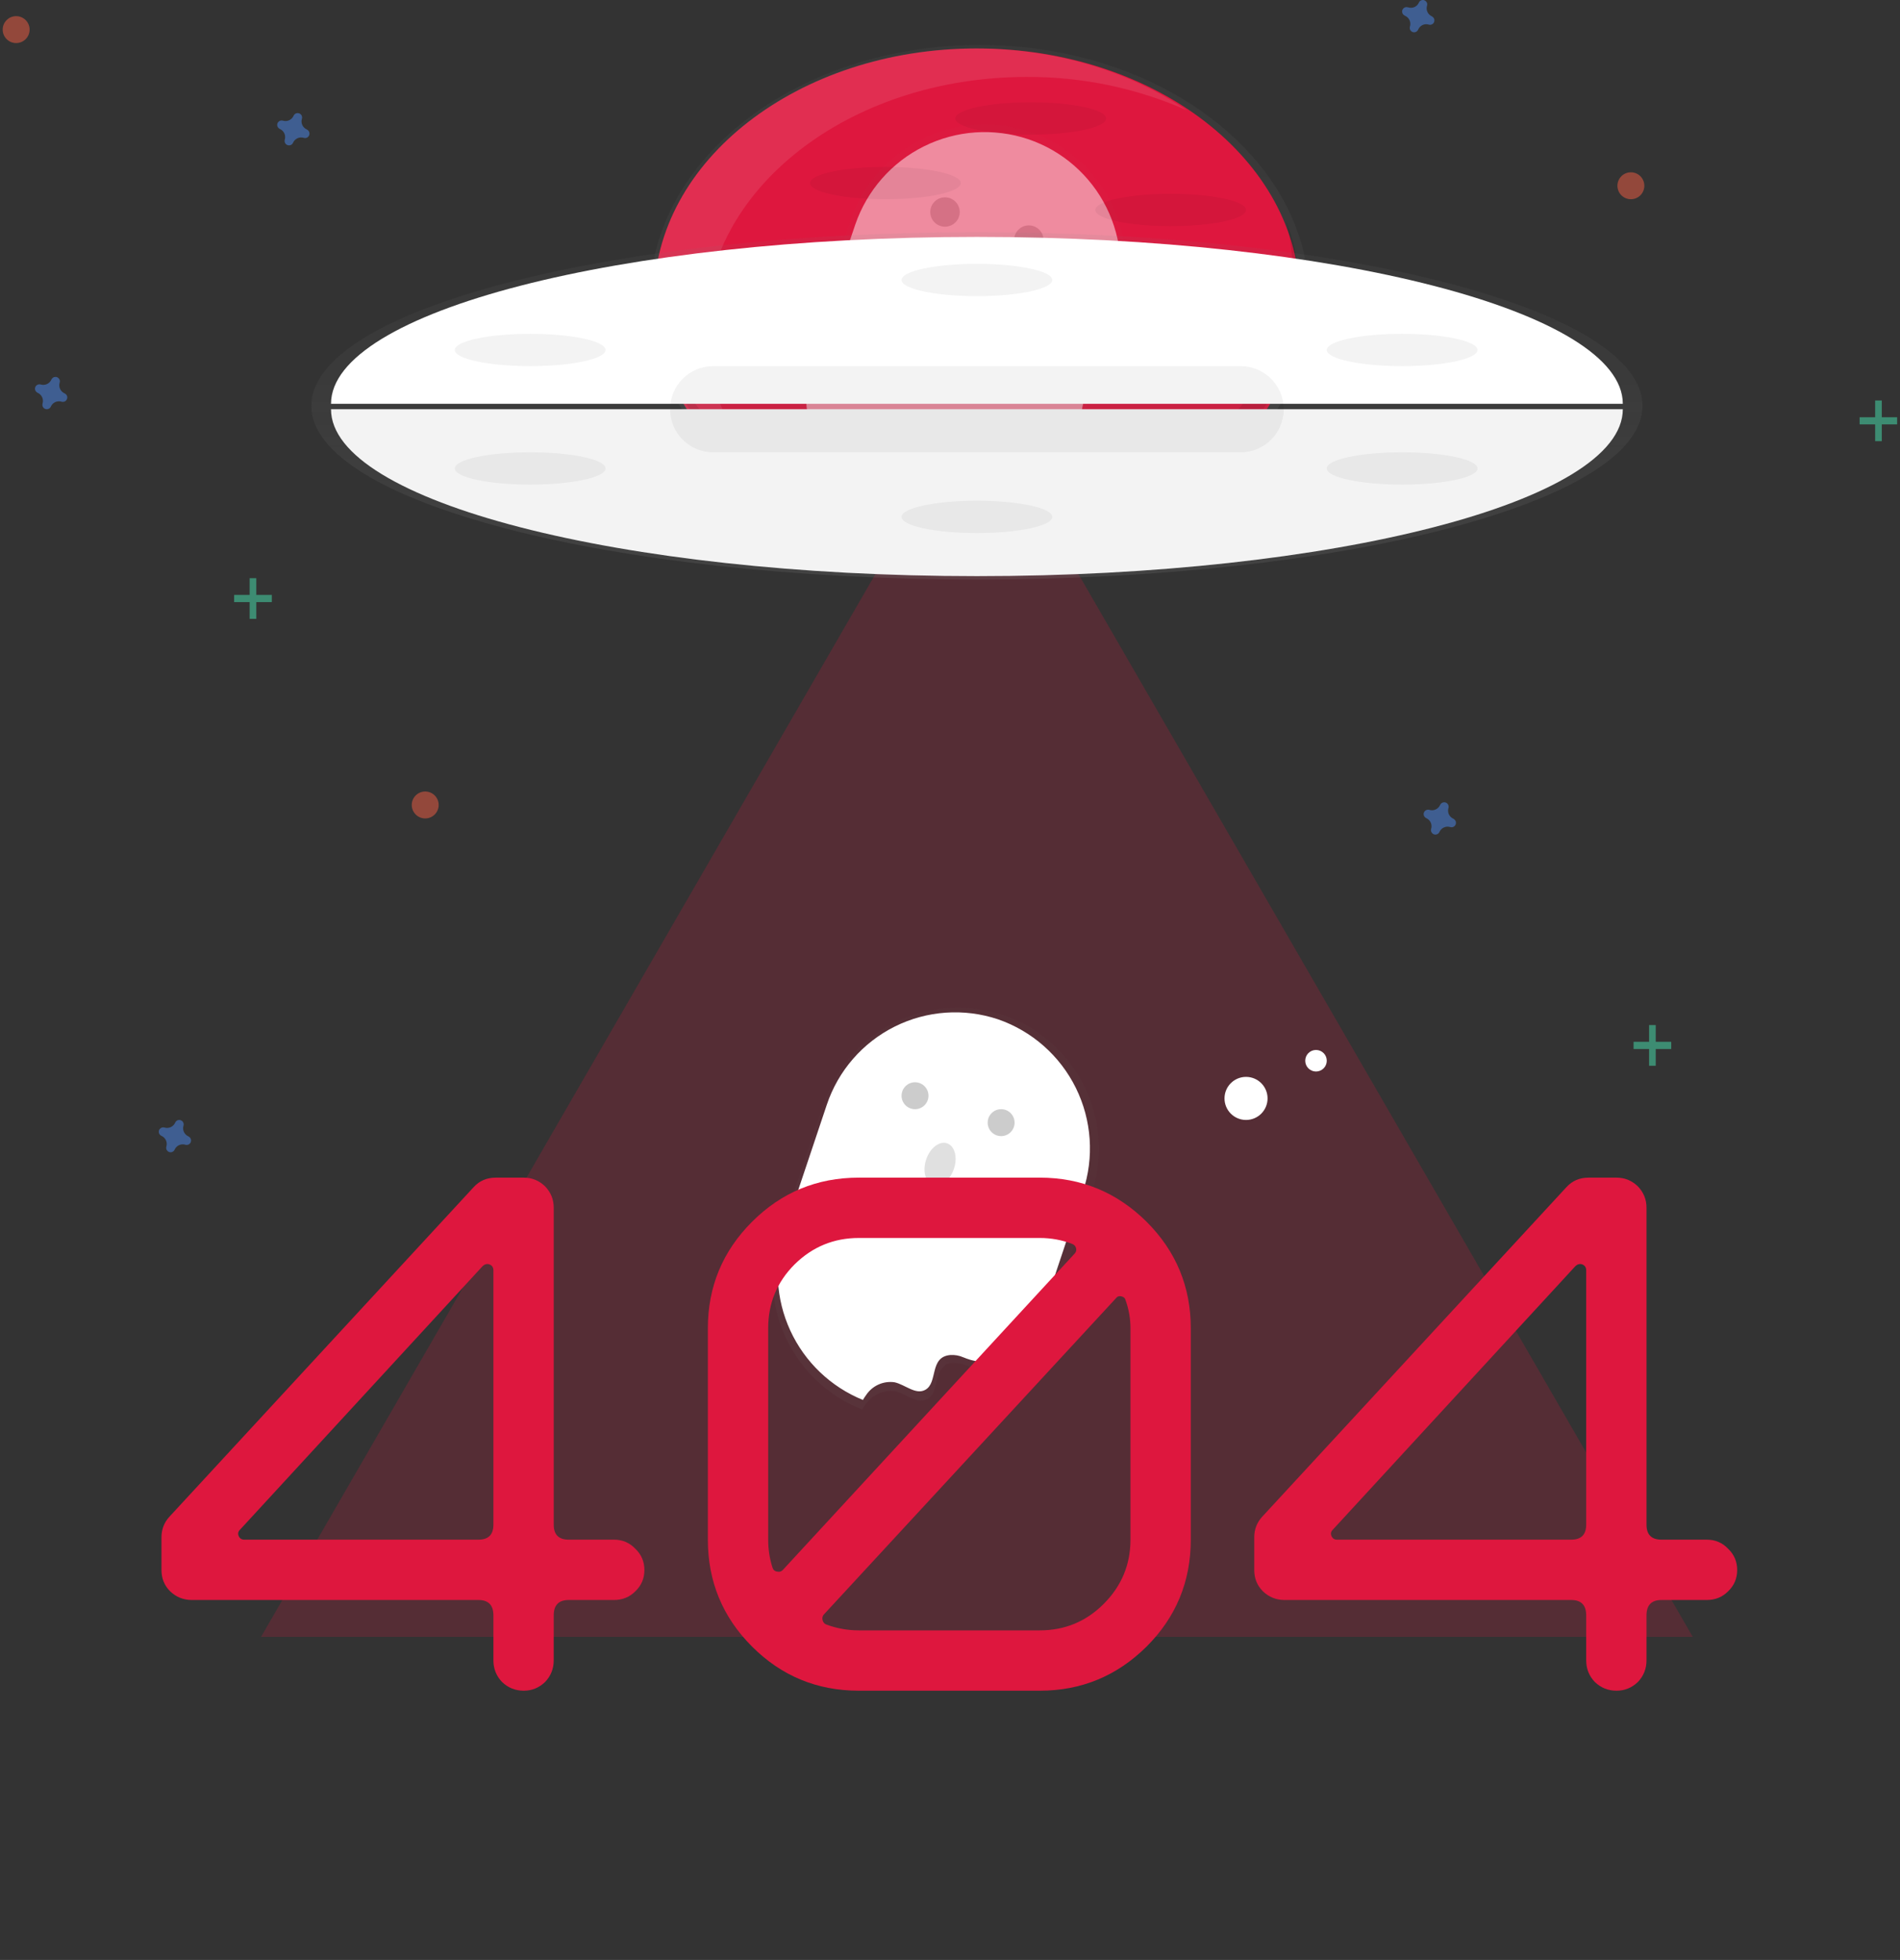 <svg width="353" height="364" viewBox="0 0 353 364" fill="none" xmlns="http://www.w3.org/2000/svg">
<rect x="0" y="0" width="353" height="364" fill="#333333" stroke="none"/>
<g clip-path="url(#clip0_9454_289989)">
<g opacity="0.8">
<path d="M182.001 102.904C215.841 102.904 243.275 81.738 243.275 55.629C243.275 29.519 215.841 8.354 182.001 8.354C148.16 8.354 120.727 29.519 120.727 55.629C120.727 81.738 148.16 102.904 182.001 102.904Z" fill="url(#paint0_linear_9454_289989)"/>
</g>
<path d="M181.5 102C214.637 102 241.5 81.181 241.5 55.5C241.5 29.819 214.637 9 181.5 9C148.363 9 121.5 29.819 121.5 55.5C121.5 81.181 148.363 102 181.5 102Z" fill="#DE173E"/>
<path opacity="0.1" d="M131.006 60.885C131.006 35.152 157.747 14.292 190.736 14.292C200.982 14.236 211.125 16.344 220.5 20.478C210 13.338 196.266 9 181.234 9C148.245 9 121.5 29.861 121.5 55.593C121.5 72.871 133.559 87.953 151.473 96C138.931 87.457 131.006 74.9 131.006 60.885Z" fill="white"/>
<path opacity="0.2" d="M181.5 74L248 189L314.5 304H48.5L115 189L181.5 74Z" fill="#DE173E"/>
<g opacity="0.3">
<path d="M197.63 236.952L202.817 221.626C204.598 216.284 204.61 210.51 202.852 205.161C201.094 199.811 197.66 195.17 193.057 191.926L193.099 191.901C191.058 190.47 188.82 189.341 186.456 188.549L186.384 188.524L186.304 188.499C184.009 187.723 181.616 187.272 179.195 187.159C178.339 187.115 177.481 187.115 176.625 187.159C175.14 187.237 173.663 187.44 172.212 187.767C171.791 187.859 171.371 187.967 170.988 188.077C170.605 188.187 170.176 188.312 169.776 188.442C168.976 188.706 168.19 189.003 167.42 189.342C167.033 189.51 166.65 189.686 166.276 189.874C165.145 190.431 164.055 191.069 163.016 191.785C162.667 192.024 162.326 192.271 161.99 192.522C157.835 195.667 154.721 199.989 153.053 204.926L144.9 229.079C143.617 232.866 143.231 236.9 143.773 240.862C143.857 241.47 143.962 242.073 144.084 242.672C144.206 243.271 144.357 243.862 144.505 244.449C144.619 244.839 144.736 245.228 144.867 245.614C145.061 246.188 145.288 246.762 145.502 247.323C145.658 247.696 145.822 248.069 145.994 248.438C146.335 249.171 146.713 249.888 147.121 250.587C147.527 251.292 147.971 251.975 148.45 252.632C148.803 253.126 149.178 253.612 149.565 254.082C150.081 254.717 150.632 255.322 151.215 255.895C153.73 258.42 156.737 260.401 160.049 261.715L160.192 261.774C160.37 261.46 160.567 261.156 160.781 260.865C161.381 259.973 162.219 259.268 163.2 258.829C164.181 258.391 165.266 258.237 166.33 258.385C166.481 258.419 166.63 258.465 166.784 258.511C167.844 258.884 168.884 259.55 169.91 259.877C170.282 260.043 170.686 260.127 171.093 260.122C171.501 260.117 171.903 260.024 172.27 259.848C174.315 258.763 173.557 255.34 175.312 253.84C175.394 253.771 175.48 253.706 175.569 253.647C175.544 253.615 175.522 253.582 175.502 253.547C176.857 252.709 178.733 253.266 180.294 253.807C181.977 254.398 184.173 254.796 185.342 253.426C186.133 252.487 186.074 251.059 186.827 250.074C187.702 248.943 189.351 248.817 190.777 249.018L190.849 249.039C191.452 249.326 192.119 249.451 192.785 249.403C193.451 249.354 194.093 249.134 194.649 248.763C195.204 248.393 195.654 247.884 195.954 247.288C196.254 246.691 196.394 246.027 196.36 245.36C196.254 242.503 196.685 239.651 197.63 236.952Z" fill="url(#paint1_linear_9454_289989)"/>
</g>
<path d="M160.899 259.119C161.463 258.253 162.262 257.568 163.203 257.142C164.144 256.717 165.187 256.57 166.208 256.719C168.208 257.176 170.108 259.093 171.888 258.133C174.323 256.824 172.597 252.013 176.55 251.657C177.374 251.602 178.199 251.745 178.956 252.076C180.624 252.76 183.235 253.531 184.519 251.992C185.274 251.086 185.219 249.706 185.941 248.766C186.775 247.675 188.364 247.537 189.719 247.747L189.786 247.768C190.366 248.041 191.007 248.158 191.646 248.11C192.285 248.061 192.9 247.847 193.431 247.488C193.962 247.13 194.392 246.64 194.677 246.066C194.962 245.492 195.093 244.854 195.057 244.215C194.944 241.464 195.347 238.717 196.245 236.115L201.199 221.306C203.314 214.968 202.842 208.052 199.887 202.06C196.931 196.068 191.731 191.485 185.415 189.306C179.091 187.195 172.188 187.683 166.223 190.661C160.259 193.639 155.721 198.864 153.607 205.187L145.799 228.479C143.763 234.594 144.131 241.255 146.827 247.109C149.523 252.963 154.347 257.572 160.317 260C160.493 259.695 160.687 259.401 160.897 259.119H160.899Z" fill="white"/>
<path opacity="0.2" d="M170 206C171.381 206 172.5 204.881 172.5 203.5C172.5 202.119 171.381 201 170 201C168.619 201 167.5 202.119 167.5 203.5C167.5 204.881 168.619 206 170 206Z" fill="black"/>
<path opacity="0.2" d="M186 211C187.381 211 188.5 209.881 188.5 208.5C188.5 207.119 187.381 206 186 206C184.619 206 183.5 207.119 183.5 208.5C183.5 209.881 184.619 211 186 211Z" fill="black"/>
<path d="M177.231 217.076C177.95 214.939 177.378 212.819 175.953 212.34C174.528 211.86 172.79 213.203 172.071 215.339C171.352 217.475 171.925 219.596 173.349 220.075C174.774 220.555 176.512 219.212 177.231 217.076Z" fill="#E0E0E0"/>
<path d="M231.5 208C233.709 208 235.5 206.209 235.5 204C235.5 201.791 233.709 200 231.5 200C229.291 200 227.5 201.791 227.5 204C227.5 206.209 229.291 208 231.5 208Z" fill="white"/>
<path d="M244.5 199C245.605 199 246.5 198.105 246.5 197C246.5 195.895 245.605 195 244.5 195C243.395 195 242.5 195.895 242.5 197C242.5 198.105 243.395 199 244.5 199Z" fill="white"/>
<g opacity="0.5">
<g opacity="0.3">
<path d="M202.63 72.952L207.817 57.626C209.598 52.284 209.61 46.51 207.852 41.161C206.094 35.811 202.66 31.17 198.057 27.926L198.099 27.901C196.058 26.47 193.82 25.341 191.456 24.549L191.384 24.524L191.304 24.499C189.009 23.723 186.616 23.272 184.195 23.159C183.339 23.115 182.481 23.115 181.625 23.159C180.14 23.237 178.663 23.44 177.212 23.767C176.791 23.859 176.371 23.967 175.988 24.077C175.605 24.187 175.176 24.312 174.776 24.442C173.976 24.706 173.19 25.003 172.42 25.342C172.033 25.51 171.65 25.686 171.276 25.874C170.145 26.431 169.055 27.069 168.016 27.785C167.667 28.024 167.326 28.271 166.99 28.522C162.835 31.667 159.721 35.989 158.053 40.926L149.9 65.079C148.617 68.866 148.231 72.9 148.773 76.862C148.857 77.47 148.962 78.073 149.084 78.672C149.206 79.271 149.357 79.862 149.505 80.449C149.619 80.839 149.736 81.228 149.867 81.614C150.061 82.188 150.288 82.762 150.502 83.323C150.658 83.696 150.822 84.069 150.994 84.438C151.335 85.171 151.713 85.888 152.121 86.587C152.527 87.292 152.971 87.975 153.45 88.632C153.803 89.126 154.178 89.612 154.565 90.082C155.087 90.71 155.634 91.318 156.214 91.896C158.729 94.421 161.736 96.402 165.048 97.716L165.191 97.775C165.369 97.46 165.566 97.157 165.78 96.866C166.38 95.974 167.218 95.269 168.199 94.83C169.18 94.392 170.265 94.238 171.329 94.386C171.48 94.42 171.629 94.466 171.783 94.512C172.843 94.885 173.883 95.551 174.909 95.878C175.281 96.044 175.685 96.128 176.092 96.123C176.5 96.118 176.902 96.025 177.269 95.849C179.314 94.764 178.556 91.341 180.311 89.841C180.393 89.772 180.479 89.707 180.568 89.648C180.543 89.616 180.521 89.583 180.501 89.548C181.856 88.71 183.732 89.267 185.293 89.808C186.976 90.399 189.172 90.797 190.341 89.427C191.132 88.488 191.073 87.06 191.826 86.075C192.701 84.944 194.35 84.818 195.776 85.019H195.848C196.451 85.306 197.118 85.431 197.784 85.383C198.45 85.334 199.092 85.114 199.648 84.743C200.203 84.373 200.653 83.864 200.953 83.268C201.253 82.671 201.393 82.007 201.359 81.34C201.255 78.489 201.686 75.644 202.63 72.952Z" fill="url(#paint2_linear_9454_289989)"/>
</g>
<path d="M166.257 95.574C166.831 94.708 167.639 94.023 168.588 93.6C169.537 93.176 170.587 93.031 171.615 93.182C173.634 93.639 175.548 95.554 177.345 94.594C179.802 93.287 178.06 88.481 182.045 88.125C182.875 88.07 183.707 88.214 184.472 88.544C186.155 89.227 188.788 89.998 190.084 88.46C190.845 87.555 190.791 86.176 191.519 85.238C192.36 84.149 193.963 84.01 195.33 84.22L195.397 84.241C195.979 84.518 196.622 84.639 197.265 84.592C197.908 84.546 198.527 84.333 199.063 83.975C199.599 83.618 200.033 83.127 200.323 82.551C200.612 81.975 200.747 81.334 200.715 80.691C200.601 77.941 201.008 75.194 201.915 72.596L206.915 57.801C209.035 51.45 208.549 44.517 205.563 38.525C202.578 32.532 197.336 27.969 190.99 25.837C184.63 23.717 177.691 24.195 171.682 27.166C165.673 30.136 161.081 35.36 158.904 41.7L151.024 64.966C148.98 71.092 149.359 77.769 152.083 83.624C154.807 89.48 159.67 94.071 165.673 96.454C165.85 96.149 166.045 95.855 166.257 95.574Z" fill="white"/>
<path opacity="0.2" d="M175.571 42.103C177.084 42.103 178.31 40.882 178.31 39.376C178.31 37.869 177.084 36.648 175.571 36.648C174.058 36.648 172.832 37.869 172.832 39.376C172.832 40.882 174.058 42.103 175.571 42.103Z" fill="black"/>
<path opacity="0.2" d="M191.145 47.319C192.658 47.319 193.884 46.098 193.884 44.591C193.884 43.085 192.658 41.863 191.145 41.863C189.633 41.863 188.406 43.085 188.406 44.591C188.406 46.098 189.633 47.319 191.145 47.319Z" fill="black"/>
</g>
<path opacity="0.1" d="M238.941 41C239.721 44.015 240.115 47.117 240.112 50.231C240.112 75.939 213.212 96.779 180.029 96.779C152.869 96.762 129.922 82.807 122.5 63.657C128.013 84.959 152.29 101 181.413 101C214.6 101 241.5 80.159 241.5 54.452C241.492 49.848 240.624 45.286 238.941 41Z" fill="black"/>
<g opacity="0.8">
<path d="M181.5 107.621C249.794 107.621 305.158 93.181 305.158 75.367C305.158 57.554 249.794 43.113 181.5 43.113C113.205 43.113 57.842 57.554 57.842 75.367C57.842 93.181 113.205 107.621 181.5 107.621Z" fill="url(#paint3_linear_9454_289989)"/>
</g>
<path d="M181.5 44C115.228 44 61.5 57.877 61.5 75H301.5C301.5 57.877 247.772 44 181.5 44Z" fill="white"/>
<path d="M181.5 107C247.772 107 301.5 93.121 301.5 76H61.5C61.5 93.121 115.228 107 181.5 107Z" fill="white"/>
<path opacity="0.05" d="M181.5 107C247.772 107 301.5 93.121 301.5 76H61.5C61.5 93.121 115.228 107 181.5 107Z" fill="black"/>
<path opacity="0.05" d="M230.5 68H132.5C128.082 68 124.5 71.582 124.5 76C124.5 80.418 128.082 84 132.5 84H230.5C234.918 84 238.5 80.418 238.5 76C238.5 71.582 234.918 68 230.5 68Z" fill="black"/>
<path opacity="0.5" d="M57.007 24.049C56.637 23.888 56.339 23.596 56.17 23.23C56 22.863 55.971 22.447 56.088 22.061C56.107 22.001 56.119 21.939 56.124 21.877C56.135 21.7 56.089 21.523 55.992 21.375C55.895 21.226 55.752 21.112 55.586 21.051C55.419 20.989 55.237 20.983 55.066 21.034C54.896 21.084 54.747 21.189 54.64 21.331C54.604 21.381 54.574 21.435 54.55 21.492C54.389 21.863 54.097 22.161 53.73 22.331C53.363 22.5 52.947 22.528 52.56 22.41C52.5 22.392 52.439 22.379 52.376 22.374C52.199 22.363 52.023 22.409 51.874 22.506C51.726 22.602 51.612 22.745 51.551 22.911C51.489 23.078 51.483 23.26 51.534 23.43C51.584 23.6 51.688 23.75 51.83 23.856C51.88 23.894 51.934 23.926 51.991 23.95C52.361 24.111 52.659 24.403 52.829 24.769C52.998 25.136 53.027 25.551 52.91 25.938C52.892 25.996 52.88 26.056 52.874 26.117C52.862 26.295 52.907 26.472 53.004 26.621C53.1 26.771 53.243 26.886 53.41 26.948C53.577 27.01 53.76 27.016 53.931 26.965C54.102 26.915 54.252 26.811 54.358 26.668C54.395 26.617 54.425 26.561 54.448 26.502C54.612 26.134 54.906 25.84 55.272 25.674C55.639 25.508 56.054 25.482 56.438 25.602C56.498 25.62 56.56 25.632 56.622 25.638C56.799 25.649 56.976 25.603 57.124 25.506C57.273 25.41 57.387 25.267 57.449 25.101C57.51 24.934 57.516 24.752 57.466 24.582C57.415 24.412 57.311 24.262 57.169 24.156C57.12 24.113 57.066 24.077 57.007 24.049Z" fill="#4D8AF0"/>
<path opacity="0.5" d="M270.006 152.049C269.639 151.885 269.345 151.592 269.179 151.226C269.014 150.86 268.988 150.445 269.106 150.061C269.125 150.002 269.137 149.94 269.142 149.877C269.153 149.7 269.106 149.523 269.008 149.374C268.911 149.225 268.768 149.112 268.601 149.051C268.434 148.989 268.251 148.984 268.081 149.034C267.91 149.085 267.76 149.189 267.653 149.331C267.617 149.381 267.587 149.435 267.563 149.492C267.401 149.864 267.107 150.163 266.738 150.332C266.369 150.502 265.951 150.529 265.563 150.41C265.503 150.392 265.442 150.38 265.379 150.374C265.202 150.363 265.026 150.409 264.877 150.506C264.728 150.602 264.614 150.745 264.553 150.911C264.491 151.078 264.485 151.26 264.536 151.43C264.586 151.6 264.69 151.75 264.832 151.856C264.882 151.894 264.936 151.926 264.994 151.95C265.361 152.115 265.655 152.407 265.821 152.774C265.987 153.14 266.013 153.554 265.894 153.938C265.876 153.996 265.864 154.056 265.858 154.117C265.846 154.295 265.893 154.473 265.99 154.622C266.087 154.772 266.23 154.887 266.397 154.949C266.565 155.011 266.747 155.017 266.919 154.966C267.09 154.916 267.24 154.811 267.347 154.668C267.384 154.617 267.414 154.561 267.437 154.502C267.603 154.134 267.898 153.839 268.267 153.673C268.635 153.507 269.051 153.482 269.437 153.602C269.497 153.621 269.559 153.633 269.621 153.638C269.799 153.65 269.975 153.605 270.124 153.508C270.274 153.411 270.388 153.269 270.449 153.102C270.511 152.936 270.517 152.753 270.467 152.583C270.417 152.412 270.313 152.263 270.17 152.156C270.122 152.112 270.067 152.074 270.008 152.044L270.006 152.049Z" fill="#4D8AF0"/>
<path opacity="0.5" d="M35.007 211.049C34.637 210.888 34.339 210.596 34.17 210.23C34 209.863 33.971 209.447 34.088 209.061C34.107 209.001 34.119 208.939 34.124 208.877C34.135 208.7 34.089 208.523 33.992 208.374C33.895 208.226 33.752 208.112 33.586 208.051C33.419 207.989 33.237 207.984 33.066 208.034C32.896 208.084 32.747 208.189 32.64 208.331C32.604 208.381 32.574 208.435 32.55 208.492C32.389 208.863 32.097 209.161 31.73 209.33C31.363 209.5 30.947 209.528 30.56 209.41C30.5 209.391 30.439 209.379 30.376 209.374C30.199 209.363 30.023 209.409 29.874 209.506C29.726 209.603 29.612 209.745 29.551 209.911C29.489 210.078 29.483 210.26 29.534 210.43C29.584 210.6 29.688 210.749 29.83 210.856C29.88 210.894 29.934 210.926 29.991 210.95C30.361 211.111 30.659 211.403 30.829 211.769C30.998 212.136 31.027 212.551 30.91 212.938C30.892 212.996 30.88 213.056 30.874 213.117C30.862 213.295 30.907 213.472 31.004 213.621C31.101 213.771 31.243 213.886 31.41 213.948C31.577 214.01 31.76 214.016 31.931 213.965C32.102 213.915 32.252 213.811 32.358 213.668C32.395 213.617 32.425 213.561 32.448 213.502C32.612 213.134 32.906 212.84 33.272 212.674C33.639 212.508 34.054 212.482 34.438 212.602C34.498 212.62 34.56 212.632 34.622 212.638C34.799 212.649 34.976 212.603 35.124 212.507C35.273 212.41 35.387 212.267 35.449 212.101C35.51 211.934 35.516 211.752 35.466 211.582C35.415 211.412 35.311 211.262 35.169 211.156C35.12 211.113 35.066 211.077 35.007 211.049Z" fill="#4D8AF0"/>
<path opacity="0.5" d="M11.984 73.049C11.618 72.884 11.324 72.591 11.158 72.225C10.992 71.859 10.966 71.445 11.084 71.061C11.104 71.001 11.118 70.939 11.124 70.877C11.135 70.7 11.089 70.523 10.992 70.374C10.895 70.226 10.752 70.112 10.586 70.051C10.419 69.989 10.237 69.984 10.066 70.034C9.896 70.084 9.747 70.189 9.64 70.331C9.604 70.381 9.574 70.435 9.55 70.492C9.389 70.863 9.097 71.161 8.73 71.331C8.363 71.5 7.947 71.528 7.56 71.41C7.5 71.391 7.439 71.379 7.376 71.374C7.199 71.363 7.023 71.409 6.874 71.506C6.726 71.603 6.612 71.745 6.551 71.911C6.489 72.078 6.484 72.26 6.534 72.43C6.584 72.6 6.688 72.749 6.83 72.856C6.88 72.894 6.934 72.926 6.991 72.95C7.361 73.111 7.659 73.403 7.829 73.769C7.998 74.135 8.027 74.551 7.91 74.938C7.892 74.996 7.88 75.056 7.874 75.117C7.862 75.295 7.907 75.472 8.004 75.621C8.101 75.771 8.243 75.886 8.41 75.948C8.577 76.01 8.76 76.016 8.931 75.966C9.102 75.915 9.252 75.811 9.358 75.668C9.395 75.617 9.425 75.561 9.448 75.502C9.612 75.134 9.906 74.84 10.272 74.674C10.639 74.508 11.054 74.482 11.438 74.602C11.498 74.62 11.56 74.632 11.622 74.638C11.799 74.649 11.976 74.603 12.124 74.507C12.273 74.41 12.387 74.267 12.448 74.101C12.51 73.934 12.516 73.752 12.466 73.582C12.415 73.412 12.311 73.262 12.169 73.156C12.113 73.111 12.051 73.075 11.984 73.049Z" fill="#4D8AF0"/>
<path opacity="0.5" d="M266.007 3.025C265.646 2.859 265.358 2.567 265.196 2.205C265.034 1.842 265.009 1.433 265.126 1.053C265.145 0.993 265.156 0.932 265.161 0.87C265.173 0.694 265.128 0.52 265.032 0.372C264.937 0.225 264.797 0.112 264.632 0.05C264.468 -0.011 264.288 -0.017 264.12 0.033C263.951 0.083 263.804 0.186 263.7 0.328C263.665 0.378 263.635 0.431 263.612 0.488C263.452 0.85 263.164 1.141 262.804 1.305C262.443 1.469 262.034 1.494 261.656 1.376C261.597 1.358 261.537 1.345 261.475 1.34C261.285 1.3 261.086 1.33 260.916 1.425C260.746 1.52 260.616 1.672 260.549 1.855C260.481 2.038 260.481 2.239 260.548 2.423C260.616 2.606 260.746 2.759 260.916 2.855C260.965 2.893 261.018 2.924 261.075 2.948C261.436 3.114 261.724 3.405 261.887 3.768C262.049 4.131 262.073 4.54 261.956 4.92C261.938 4.978 261.926 5.037 261.921 5.098C261.902 5.28 261.945 5.464 262.043 5.619C262.141 5.774 262.288 5.891 262.46 5.953C262.633 6.013 262.821 6.014 262.993 5.954C263.166 5.893 263.313 5.776 263.41 5.622C263.447 5.572 263.477 5.517 263.5 5.459C263.66 5.096 263.948 4.805 264.309 4.641C264.669 4.477 265.078 4.452 265.456 4.57C265.515 4.588 265.576 4.6 265.637 4.606C265.812 4.617 265.986 4.571 266.132 4.475C266.279 4.379 266.391 4.238 266.45 4.073C266.511 3.908 266.517 3.728 266.467 3.559C266.418 3.39 266.315 3.242 266.175 3.136C266.125 3.091 266.068 3.054 266.007 3.025Z" fill="#4D8AF0"/>
<g opacity="0.5">
<path d="M47.618 107.378H46.383V114.934H47.618V107.378Z" fill="#47E6B1"/>
<path d="M50.5 111.822V110.489H43.5V111.822H50.5Z" fill="#47E6B1"/>
</g>
<g opacity="0.5">
<path d="M349.618 74.378H348.383V81.934H349.618V74.378Z" fill="#47E6B1"/>
<path d="M352.5 78.822V77.489H345.5V78.822H352.5Z" fill="#47E6B1"/>
</g>
<g opacity="0.5">
<path d="M307.618 190.378H306.383V197.934H307.618V190.378Z" fill="#47E6B1"/>
<path d="M310.5 194.822V193.489H303.5V194.822H310.5Z" fill="#47E6B1"/>
</g>
<path opacity="0.5" d="M303 37C304.381 37 305.5 35.881 305.5 34.5C305.5 33.119 304.381 32 303 32C301.619 32 300.5 33.119 300.5 34.5C300.5 35.881 301.619 37 303 37Z" fill="#F55F44"/>
<path opacity="0.5" d="M3 8C4.381 8 5.5 6.881 5.5 5.5C5.5 4.119 4.381 3 3 3C1.619 3 0.5 4.119 0.5 5.5C0.5 6.881 1.619 8 3 8Z" fill="#F55F44"/>
<path opacity="0.5" d="M79 152C80.381 152 81.5 150.881 81.5 149.5C81.5 148.119 80.381 147 79 147C77.619 147 76.5 148.119 76.5 149.5C76.5 150.881 77.619 152 79 152Z" fill="#F55F44"/>
<path opacity="0.05" d="M98.5 68C106.232 68 112.5 66.657 112.5 65C112.5 63.343 106.232 62 98.5 62C90.768 62 84.5 63.343 84.5 65C84.5 66.657 90.768 68 98.5 68Z" fill="black"/>
<path opacity="0.05" d="M98.5 90C106.232 90 112.5 88.657 112.5 87C112.5 85.343 106.232 84 98.5 84C90.768 84 84.5 85.343 84.5 87C84.5 88.657 90.768 90 98.5 90Z" fill="black"/>
<path opacity="0.05" d="M260.5 68C268.232 68 274.5 66.657 274.5 65C274.5 63.343 268.232 62 260.5 62C252.768 62 246.5 63.343 246.5 65C246.5 66.657 252.768 68 260.5 68Z" fill="black"/>
<path opacity="0.05" d="M260.5 90C268.232 90 274.5 88.657 274.5 87C274.5 85.343 268.232 84 260.5 84C252.768 84 246.5 85.343 246.5 87C246.5 88.657 252.768 90 260.5 90Z" fill="black"/>
<path opacity="0.05" d="M181.5 55C189.232 55 195.5 53.657 195.5 52C195.5 50.343 189.232 49 181.5 49C173.768 49 167.5 50.343 167.5 52C167.5 53.657 173.768 55 181.5 55Z" fill="black"/>
<path opacity="0.05" d="M191.5 25C199.232 25 205.5 23.657 205.5 22C205.5 20.343 199.232 19 191.5 19C183.768 19 177.5 20.343 177.5 22C177.5 23.657 183.768 25 191.5 25Z" fill="black"/>
<path opacity="0.05" d="M164.5 37C172.232 37 178.5 35.657 178.5 34C178.5 32.343 172.232 31 164.5 31C156.768 31 150.5 32.343 150.5 34C150.5 35.657 156.768 37 164.5 37Z" fill="black"/>
<path opacity="0.05" d="M217.5 42C225.232 42 231.5 40.657 231.5 39C231.5 37.343 225.232 36 217.5 36C209.768 36 203.5 37.343 203.5 39C203.5 40.657 209.768 42 217.5 42Z" fill="black"/>
<path opacity="0.05" d="M181.5 99C189.232 99 195.5 97.657 195.5 96C195.5 94.343 189.232 93 181.5 93C173.768 93 167.5 94.343 167.5 96C167.5 97.657 173.768 99 181.5 99Z" fill="black"/>
<path d="M248.408 285.948H291.914C293.77 285.948 294.697 285.021 294.697 283.165V235.924C294.697 235.387 294.453 235.021 293.965 234.825C293.525 234.679 293.11 234.776 292.72 235.118L247.603 284.117C247.261 284.459 247.188 284.85 247.383 285.289C247.578 285.729 247.92 285.948 248.408 285.948ZM305.903 224.278V283.165C305.903 285.021 306.831 285.948 308.687 285.948H317.109C318.672 285.948 319.99 286.51 321.064 287.633C322.188 288.707 322.749 290.025 322.749 291.588C322.749 293.15 322.188 294.469 321.064 295.543C319.99 296.617 318.672 297.154 317.109 297.154H308.687C306.831 297.154 305.903 298.106 305.903 300.011V308.36C305.903 309.923 305.366 311.266 304.292 312.389C303.169 313.463 301.851 314 300.337 314C298.774 314 297.432 313.463 296.309 312.389C295.234 311.266 294.697 309.923 294.697 308.36V300.011C294.697 298.106 293.77 297.154 291.914 297.154H238.667C237.104 297.154 235.762 296.617 234.639 295.543C233.564 294.469 233.027 293.15 233.027 291.588V285.509C233.027 284.044 233.516 282.774 234.492 281.7L291.035 220.47C292.109 219.298 293.477 218.712 295.137 218.712H300.337C301.851 218.712 303.169 219.249 304.292 220.323C305.366 221.446 305.903 222.765 305.903 224.278Z" fill="#DE173E"/>
<path d="M210.029 285.948V246.69C210.029 244.933 209.736 243.224 209.15 241.563C209.053 241.124 208.784 240.855 208.345 240.758C207.905 240.66 207.563 240.782 207.319 241.124L153.047 299.864C152.803 300.157 152.729 300.499 152.827 300.89C152.925 301.28 153.145 301.549 153.486 301.695C155.439 302.428 157.466 302.794 159.565 302.794H193.184C197.822 302.794 201.777 301.158 205.049 297.887C208.369 294.566 210.029 290.587 210.029 285.948ZM142.72 246.69V285.948C142.72 287.755 142.988 289.488 143.525 291.148C143.672 291.588 143.965 291.832 144.404 291.881C144.795 291.979 145.137 291.881 145.43 291.588L199.629 232.848C199.922 232.555 200.02 232.213 199.922 231.822C199.824 231.432 199.58 231.163 199.189 231.017C197.285 230.284 195.283 229.918 193.184 229.918H159.565C154.927 229.918 150.947 231.554 147.627 234.825C144.355 238.097 142.72 242.052 142.72 246.69ZM159.565 218.712H193.184C200.898 218.712 207.515 221.446 213.032 226.915C218.501 232.384 221.235 238.976 221.235 246.69V285.948C221.235 293.712 218.501 300.328 213.032 305.797C207.515 311.266 200.898 314 193.184 314H159.565C151.802 314 145.186 311.266 139.717 305.797C134.248 300.328 131.514 293.712 131.514 285.948V246.69C131.514 238.976 134.248 232.384 139.717 226.915C145.186 221.446 151.802 218.712 159.565 218.712Z" fill="#DE173E"/>
<path d="M45.381 285.948H88.887C90.742 285.948 91.67 285.021 91.67 283.165V235.924C91.67 235.387 91.426 235.021 90.938 234.825C90.498 234.679 90.083 234.776 89.692 235.118L44.575 284.117C44.233 284.459 44.16 284.85 44.355 285.289C44.551 285.729 44.893 285.948 45.381 285.948ZM102.876 224.278V283.165C102.876 285.021 103.804 285.948 105.659 285.948H114.082C115.645 285.948 116.963 286.51 118.037 287.633C119.16 288.707 119.722 290.025 119.722 291.588C119.722 293.15 119.16 294.469 118.037 295.543C116.963 296.617 115.645 297.154 114.082 297.154H105.659C103.804 297.154 102.876 298.106 102.876 300.011V308.36C102.876 309.923 102.339 311.266 101.265 312.389C100.142 313.463 98.823 314 97.31 314C95.747 314 94.404 313.463 93.281 312.389C92.207 311.266 91.67 309.923 91.67 308.36V300.011C91.67 298.106 90.742 297.154 88.887 297.154H35.64C34.077 297.154 32.734 296.617 31.611 295.543C30.537 294.469 30 293.15 30 291.588V285.509C30 284.044 30.488 282.774 31.465 281.7L88.008 220.47C89.082 219.298 90.449 218.712 92.109 218.712H97.31C98.823 218.712 100.142 219.249 101.265 220.323C102.339 221.446 102.876 222.765 102.876 224.278Z" fill="#DE173E"/>
</g>
<defs>
<linearGradient id="paint0_linear_9454_289989" x1="182.001" y1="102.904" x2="182.001" y2="8.354" gradientUnits="userSpaceOnUse">
<stop stop-color="#808080" stop-opacity="0.251"/>
<stop offset="0.54" stop-color="#808080" stop-opacity="0.122"/>
<stop offset="1" stop-color="#808080" stop-opacity="0.102"/>
</linearGradient>
<linearGradient id="paint1_linear_9454_289989" x1="161.784" y1="264.387" x2="196.962" y2="195.872" gradientUnits="userSpaceOnUse">
<stop stop-color="#808080" stop-opacity="0.251"/>
<stop offset="0.54" stop-color="#808080" stop-opacity="0.122"/>
<stop offset="1" stop-color="#808080" stop-opacity="0.102"/>
</linearGradient>
<linearGradient id="paint2_linear_9454_289989" x1="166.844" y1="100.014" x2="202.028" y2="31.421" gradientUnits="userSpaceOnUse">
<stop stop-color="#808080" stop-opacity="0.251"/>
<stop offset="0.54" stop-color="#808080" stop-opacity="0.122"/>
<stop offset="1" stop-color="#808080" stop-opacity="0.102"/>
</linearGradient>
<linearGradient id="paint3_linear_9454_289989" x1="181.5" y1="107.621" x2="181.5" y2="43.113" gradientUnits="userSpaceOnUse">
<stop stop-color="#808080" stop-opacity="0.251"/>
<stop offset="0.54" stop-color="#808080" stop-opacity="0.122"/>
<stop offset="1" stop-color="#808080" stop-opacity="0.102"/>
</linearGradient>
<clipPath id="clip0_9454_289989">
<rect width="352" height="364" fill="white" transform="translate(0.5)"/>
</clipPath>
</defs>
</svg>
